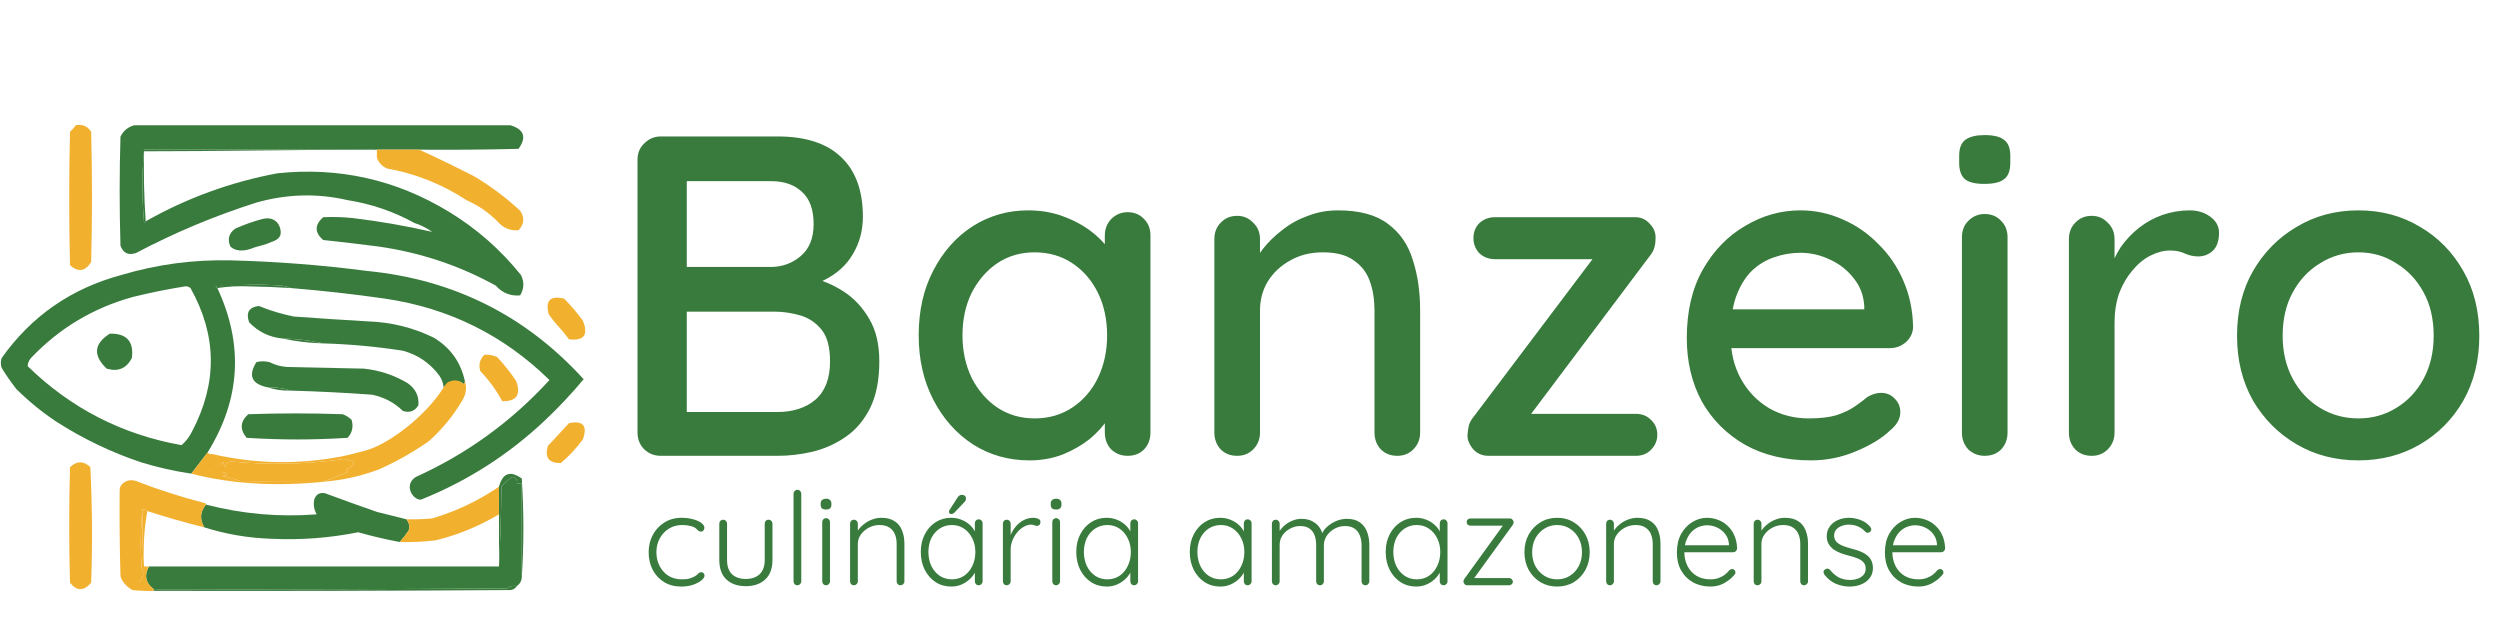 <svg width="1969" height="486" viewBox="0 0 1969 486" fill="none" xmlns="http://www.w3.org/2000/svg">
<path d="M612.42 107.47C634.458 107.47 651.107 112.86 662.366 123.64C673.865 134.419 679.614 150.11 679.614 170.712C679.614 181.492 676.979 191.313 671.709 200.177C666.678 208.801 659.132 215.628 649.071 220.658C639.249 225.689 626.913 228.324 612.06 228.564L612.779 215.268C620.684 215.268 629.188 216.346 638.291 218.502C647.634 220.658 656.377 224.371 664.522 229.642C672.667 234.912 679.375 242.098 684.645 251.201C689.915 260.065 692.55 271.204 692.55 284.619C692.55 299.232 690.154 311.449 685.363 321.27C680.572 330.853 674.224 338.398 666.319 343.908C658.414 349.418 649.67 353.371 640.088 355.766C630.745 357.922 621.523 359 612.42 359H520.431C515.401 359 511.089 357.323 507.496 353.969C503.902 350.376 502.106 345.944 502.106 340.674V125.796C502.106 120.525 503.902 116.214 507.496 112.86C511.089 109.266 515.401 107.47 520.431 107.47H612.42ZM607.389 142.684H536.601L540.913 136.935V214.19L536.961 210.238H608.108C616.732 209.998 624.277 207.124 630.745 201.614C637.453 195.865 640.807 187.48 640.807 176.461C640.807 165.202 637.812 156.818 631.823 151.308C625.835 145.559 617.69 142.684 607.389 142.684ZM609.904 245.452H538.398L540.913 242.937V327.738L538.039 324.504H612.06C624.517 324.504 634.578 321.27 642.244 314.803C649.91 308.095 653.742 298.034 653.742 284.619C653.742 273.36 651.467 264.976 646.915 259.466C642.364 253.956 636.734 250.243 630.027 248.327C623.319 246.41 616.612 245.452 609.904 245.452ZM888.131 167.118C893.402 167.118 897.714 168.915 901.067 172.508C904.421 175.862 906.098 180.174 906.098 185.444V340.674C906.098 345.944 904.421 350.376 901.067 353.969C897.714 357.323 893.402 359 888.131 359C883.101 359 878.789 357.323 875.196 353.969C871.842 350.376 870.165 345.944 870.165 340.674V314.803L877.711 315.881C877.711 320.192 875.914 324.984 872.321 330.254C868.967 335.524 864.296 340.674 858.307 345.705C852.318 350.496 845.252 354.568 837.107 357.922C828.962 361.036 820.218 362.593 810.876 362.593C794.347 362.593 779.494 358.401 766.319 350.017C753.144 341.393 742.723 329.655 735.057 314.803C727.392 299.95 723.559 283.062 723.559 264.137C723.559 244.733 727.392 227.725 735.057 213.113C742.723 198.26 753.024 186.642 765.96 178.258C779.135 169.873 793.748 165.681 809.798 165.681C820.099 165.681 829.561 167.358 838.185 170.712C847.048 174.065 854.714 178.377 861.182 183.648C867.65 188.918 872.561 194.547 875.914 200.536C879.508 206.285 881.304 211.795 881.304 217.065L870.165 218.143V185.444C870.165 180.414 871.842 176.102 875.196 172.508C878.789 168.915 883.101 167.118 888.131 167.118ZM814.828 329.535C826.087 329.535 836.029 326.66 844.653 320.911C853.277 315.162 859.984 307.376 864.775 297.555C869.566 287.494 871.962 276.354 871.962 264.137C871.962 251.68 869.566 240.541 864.775 230.72C859.984 220.898 853.277 213.112 844.653 207.363C836.029 201.614 826.087 198.739 814.828 198.739C803.809 198.739 793.987 201.614 785.363 207.363C776.979 213.112 770.272 220.898 765.241 230.72C760.45 240.541 758.054 251.68 758.054 264.137C758.054 276.354 760.45 287.494 765.241 297.555C770.272 307.376 776.979 315.162 785.363 320.911C793.987 326.66 803.809 329.535 814.828 329.535ZM1053.82 165.681C1070.82 165.681 1084 169.274 1093.34 176.461C1102.68 183.408 1109.15 192.87 1112.75 204.848C1116.58 216.586 1118.49 229.761 1118.49 244.374V340.674C1118.49 345.944 1116.7 350.376 1113.1 353.969C1109.75 357.323 1105.56 359 1100.53 359C1095.26 359 1090.95 357.323 1087.59 353.969C1084.24 350.376 1082.56 345.944 1082.56 340.674V244.733C1082.56 236.11 1081.36 228.444 1078.97 221.736C1076.57 214.789 1072.38 209.28 1066.39 205.207C1060.64 200.895 1052.5 198.739 1041.96 198.739C1032.14 198.739 1023.51 200.895 1016.09 205.207C1008.66 209.28 1002.79 214.789 998.479 221.736C994.407 228.444 992.37 236.11 992.37 244.733V340.674C992.37 345.944 990.574 350.376 986.981 353.969C983.627 357.323 979.435 359 974.404 359C969.134 359 964.822 357.323 961.468 353.969C958.114 350.376 956.438 345.944 956.438 340.674V188.319C956.438 183.049 958.114 178.737 961.468 175.383C964.822 171.79 969.134 169.993 974.404 169.993C979.435 169.993 983.627 171.79 986.981 175.383C990.574 178.737 992.37 183.049 992.37 188.319V208.441L985.903 212.035C987.579 206.764 990.454 201.494 994.526 196.224C998.838 190.714 1003.99 185.684 1009.98 181.132C1015.97 176.341 1022.67 172.628 1030.1 169.993C1037.53 167.118 1045.43 165.681 1053.82 165.681ZM1288.4 325.942C1293.19 325.942 1297.14 327.499 1300.26 330.613C1303.61 333.727 1305.29 337.68 1305.29 342.471C1305.29 347.022 1303.61 350.975 1300.26 354.329C1297.14 357.443 1293.19 359 1288.4 359H1172.34C1167.31 359 1163.24 357.203 1160.12 353.61C1157.01 349.777 1155.57 346.064 1155.81 342.471C1156.05 339.596 1156.41 337.081 1156.89 334.925C1157.61 332.529 1159.16 329.894 1161.56 327.02L1257.5 199.817V204.129H1177.37C1172.58 204.129 1168.51 202.572 1165.15 199.458C1162.04 196.104 1160.48 192.152 1160.48 187.6C1160.48 182.809 1162.04 178.856 1165.15 175.742C1168.51 172.628 1172.58 171.071 1177.37 171.071H1288.04C1292.59 171.071 1296.43 172.868 1299.54 176.461C1302.89 179.815 1304.33 184.007 1303.85 189.037C1303.85 191.193 1303.49 193.349 1302.77 195.505C1302.3 197.422 1300.98 199.698 1298.82 202.333L1204.32 328.098L1202.88 325.942H1288.4ZM1426.26 362.593C1406.38 362.593 1389.13 358.521 1374.52 350.376C1359.9 341.992 1348.53 330.613 1340.38 316.24C1332.48 301.627 1328.52 284.978 1328.52 266.293C1328.52 245.213 1332.71 227.246 1341.1 212.394C1349.72 197.302 1360.86 185.804 1374.52 177.898C1388.17 169.753 1402.66 165.681 1418 165.681C1429.73 165.681 1440.87 168.077 1451.41 172.868C1461.95 177.419 1471.3 183.887 1479.44 192.271C1487.82 200.416 1494.41 210.118 1499.2 221.377C1503.99 232.396 1506.51 244.494 1506.75 257.669C1506.51 262.46 1504.59 266.413 1501 269.527C1497.41 272.641 1493.21 274.198 1488.42 274.198H1348.64L1340.02 243.655H1475.13L1468.3 250.123V241.14C1467.82 232.756 1465.07 225.449 1460.04 219.221C1455.01 212.753 1448.78 207.842 1441.35 204.489C1433.93 200.895 1426.14 199.099 1418 199.099C1410.81 199.099 1403.86 200.296 1397.15 202.692C1390.69 204.848 1384.82 208.441 1379.55 213.472C1374.52 218.502 1370.44 225.21 1367.33 233.594C1364.46 241.739 1363.02 251.92 1363.02 264.137C1363.02 277.313 1365.77 288.811 1371.28 298.633C1376.79 308.454 1384.22 316.12 1393.56 321.63C1402.9 326.9 1413.2 329.535 1424.46 329.535C1433.33 329.535 1440.63 328.697 1446.38 327.02C1452.13 325.103 1456.92 322.828 1460.76 320.192C1464.59 317.557 1467.94 315.042 1470.82 312.647C1474.41 310.491 1478 309.413 1481.6 309.413C1485.91 309.413 1489.5 310.97 1492.38 314.084C1495.25 316.959 1496.69 320.432 1496.69 324.504C1496.69 329.775 1494.05 334.566 1488.78 338.878C1482.32 345.106 1473.33 350.616 1461.83 355.407C1450.57 360.198 1438.72 362.593 1426.26 362.593ZM1581.14 340.674C1581.14 345.944 1579.47 350.376 1576.11 353.969C1572.76 357.323 1568.45 359 1563.18 359C1558.14 359 1553.83 357.323 1550.24 353.969C1546.89 350.376 1545.21 345.944 1545.21 340.674V186.881C1545.21 181.611 1546.89 177.299 1550.24 173.946C1553.83 170.352 1558.14 168.556 1563.18 168.556C1568.45 168.556 1572.76 170.352 1576.11 173.946C1579.47 177.299 1581.14 181.611 1581.14 186.881V340.674ZM1562.82 144.84C1555.87 144.84 1550.84 143.642 1547.72 141.247C1544.61 138.612 1543.05 134.3 1543.05 128.311V122.562C1543.05 116.573 1544.73 112.381 1548.08 109.985C1551.44 107.59 1556.47 106.392 1563.18 106.392C1570.36 106.392 1575.51 107.709 1578.63 110.344C1581.74 112.74 1583.3 116.812 1583.3 122.562V128.311C1583.3 134.539 1581.62 138.851 1578.27 141.247C1575.15 143.642 1570 144.84 1562.82 144.84ZM1647.44 359C1642.17 359 1637.86 357.323 1634.51 353.969C1631.15 350.376 1629.48 345.944 1629.48 340.674V188.319C1629.48 183.049 1631.15 178.737 1634.51 175.383C1637.86 171.79 1642.17 169.993 1647.44 169.993C1652.47 169.993 1656.67 171.79 1660.02 175.383C1663.61 178.737 1665.41 183.049 1665.41 188.319V228.564L1661.82 213.113C1663.73 206.405 1666.61 200.177 1670.44 194.427C1674.51 188.678 1679.3 183.648 1684.81 179.336C1690.32 175.024 1696.43 171.67 1703.14 169.274C1710.09 166.879 1717.27 165.681 1724.7 165.681C1730.93 165.681 1736.32 167.358 1740.87 170.712C1745.42 174.065 1747.7 178.258 1747.7 183.288C1747.7 189.756 1746.02 194.547 1742.67 197.661C1739.31 200.536 1735.6 201.973 1731.53 201.973C1727.93 201.973 1724.46 201.255 1721.11 199.817C1717.75 198.14 1713.8 197.302 1709.25 197.302C1704.22 197.302 1699.07 198.62 1693.8 201.255C1688.53 203.89 1683.74 207.842 1679.42 213.113C1675.11 218.143 1671.64 224.132 1669 231.079C1666.61 238.026 1665.41 245.811 1665.41 254.435V340.674C1665.41 345.944 1663.61 350.376 1660.02 353.969C1656.67 357.323 1652.47 359 1647.44 359ZM1952.7 264.497C1952.7 283.661 1948.5 300.669 1940.12 315.521C1931.74 330.134 1920.36 341.632 1905.98 350.017C1891.61 358.401 1875.44 362.593 1857.47 362.593C1839.51 362.593 1823.34 358.401 1808.96 350.017C1794.59 341.632 1783.09 330.134 1774.47 315.521C1766.08 300.669 1761.89 283.661 1761.89 264.497C1761.89 245.093 1766.08 228.085 1774.47 213.472C1783.09 198.62 1794.59 187.001 1808.96 178.617C1823.34 169.993 1839.51 165.681 1857.47 165.681C1875.44 165.681 1891.61 169.993 1905.98 178.617C1920.36 187.001 1931.74 198.62 1940.12 213.472C1948.5 228.085 1952.7 245.093 1952.7 264.497ZM1916.76 264.497C1916.76 251.321 1914.13 239.942 1908.86 230.36C1903.59 220.539 1896.4 212.873 1887.3 207.363C1878.44 201.614 1868.49 198.739 1857.47 198.739C1846.45 198.739 1836.39 201.614 1827.29 207.363C1818.19 212.873 1811 220.539 1805.73 230.36C1800.46 239.942 1797.83 251.321 1797.83 264.497C1797.83 277.193 1800.46 288.452 1805.73 298.273C1811 308.095 1818.19 315.761 1827.29 321.27C1836.39 326.78 1846.45 329.535 1857.47 329.535C1868.49 329.535 1878.44 326.78 1887.3 321.27C1896.4 315.761 1903.59 308.095 1908.86 298.273C1914.13 288.452 1916.76 277.193 1916.76 264.497Z" fill="#387B3D"/>
<path d="M536.794 407.813C540.046 407.813 543.027 408.186 545.736 408.931C548.446 409.608 550.614 410.557 552.239 411.776C553.933 412.995 554.78 414.316 554.78 415.739C554.78 416.416 554.543 417.094 554.069 417.771C553.594 418.381 552.951 418.686 552.138 418.686C551.325 418.686 550.648 418.482 550.106 418.076C549.631 417.669 549.123 417.195 548.581 416.653C548.107 416.111 547.396 415.603 546.448 415.129C545.567 414.723 544.314 414.35 542.688 414.011C541.062 413.673 539.199 413.503 537.099 413.503C533.306 413.503 529.885 414.452 526.836 416.349C523.788 418.245 521.383 420.819 519.622 424.071C517.861 427.255 516.98 430.845 516.98 434.842C516.98 438.906 517.827 442.564 519.52 445.816C521.214 449.068 523.551 451.642 526.532 453.539C529.512 455.368 533.001 456.282 536.998 456.282C539.707 456.282 541.807 456.045 543.298 455.571C544.788 455.097 546.075 454.555 547.159 453.945C548.446 453.2 549.36 452.489 549.902 451.811C550.512 451.066 551.291 450.693 552.239 450.693C553.12 450.693 553.764 450.964 554.17 451.506C554.644 451.981 554.881 452.624 554.881 453.437C554.881 454.521 554.069 455.74 552.443 457.095C550.885 458.382 548.717 459.534 545.94 460.55C543.162 461.498 539.978 461.972 536.388 461.972C531.307 461.972 526.836 460.787 522.975 458.416C519.182 456.045 516.201 452.827 514.033 448.763C511.933 444.631 510.883 439.99 510.883 434.842C510.883 429.897 511.967 425.392 514.135 421.328C516.303 417.263 519.317 414.011 523.178 411.573C527.107 409.066 531.646 407.813 536.794 407.813ZM605.34 409.337C606.22 409.337 606.932 409.642 607.474 410.252C608.083 410.861 608.388 411.573 608.388 412.386V441.04C608.388 447.747 606.491 452.861 602.698 456.384C598.904 459.906 593.79 461.668 587.354 461.668C580.987 461.668 575.906 459.906 572.113 456.384C568.387 452.861 566.524 447.747 566.524 441.04V412.386C566.524 411.573 566.795 410.861 567.337 410.252C567.947 409.642 568.692 409.337 569.572 409.337C570.453 409.337 571.164 409.642 571.706 410.252C572.316 410.861 572.621 411.573 572.621 412.386V441.04C572.621 445.918 573.908 449.643 576.482 452.218C579.124 454.724 582.748 455.977 587.354 455.977C592.029 455.977 595.687 454.724 598.329 452.218C600.971 449.643 602.291 445.918 602.291 441.04V412.386C602.291 411.573 602.562 410.861 603.104 410.252C603.646 409.642 604.391 409.337 605.34 409.337ZM631.082 457.908C631.082 458.721 630.777 459.432 630.167 460.042C629.558 460.651 628.846 460.956 628.033 460.956C627.153 460.956 626.408 460.651 625.798 460.042C625.256 459.432 624.985 458.721 624.985 457.908V388.812C624.985 387.999 625.29 387.287 625.9 386.678C626.509 386.068 627.221 385.763 628.033 385.763C628.914 385.763 629.625 386.068 630.167 386.678C630.777 387.287 631.082 387.999 631.082 388.812V457.908ZM653.687 457.908C653.687 458.721 653.383 459.432 652.773 460.042C652.163 460.651 651.452 460.956 650.639 460.956C649.758 460.956 649.013 460.651 648.404 460.042C647.862 459.432 647.591 458.721 647.591 457.908V411.166C647.591 410.353 647.862 409.642 648.404 409.032C649.013 408.423 649.758 408.118 650.639 408.118C651.52 408.118 652.231 408.423 652.773 409.032C653.383 409.642 653.687 410.353 653.687 411.166V457.908ZM650.639 401.31C649.216 401.31 648.133 401.005 647.387 400.395C646.71 399.718 646.371 398.77 646.371 397.55V396.534C646.371 395.315 646.744 394.4 647.489 393.791C648.302 393.113 649.386 392.774 650.741 392.774C652.028 392.774 653.01 393.113 653.687 393.791C654.433 394.4 654.805 395.315 654.805 396.534V397.55C654.805 398.77 654.433 399.718 653.687 400.395C653.01 401.005 651.994 401.31 650.639 401.31ZM694.014 407.813C698.485 407.813 702.041 408.728 704.683 410.557C707.393 412.318 709.324 414.757 710.475 417.873C711.695 420.921 712.304 424.308 712.304 428.034V457.908C712.304 458.721 711.999 459.432 711.39 460.042C710.78 460.651 710.069 460.956 709.256 460.956C708.307 460.956 707.562 460.651 707.02 460.042C706.478 459.432 706.207 458.721 706.207 457.908V428.339C706.207 425.629 705.767 423.157 704.886 420.921C704.006 418.686 702.549 416.89 700.517 415.536C698.553 414.181 695.945 413.503 692.693 413.503C689.78 413.503 687.003 414.181 684.361 415.536C681.787 416.89 679.687 418.686 678.061 420.921C676.435 423.157 675.622 425.629 675.622 428.339V457.908C675.622 458.721 675.317 459.432 674.708 460.042C674.098 460.651 673.387 460.956 672.574 460.956C671.625 460.956 670.88 460.651 670.338 460.042C669.796 459.432 669.525 458.721 669.525 457.908V412.386C669.525 411.573 669.796 410.861 670.338 410.252C670.948 409.642 671.693 409.337 672.574 409.337C673.454 409.337 674.166 409.642 674.708 410.252C675.317 410.861 675.622 411.573 675.622 412.386V420.921L673.285 424.579C673.421 422.411 674.098 420.345 675.317 418.381C676.604 416.349 678.23 414.553 680.195 412.995C682.159 411.37 684.327 410.116 686.698 409.236C689.137 408.287 691.575 407.813 694.014 407.813ZM770.846 409.032C771.726 409.032 772.437 409.337 772.979 409.947C773.589 410.557 773.894 411.302 773.894 412.182V457.908C773.894 458.721 773.589 459.432 772.979 460.042C772.37 460.651 771.658 460.956 770.846 460.956C769.965 460.956 769.22 460.651 768.61 460.042C768.068 459.432 767.797 458.721 767.797 457.908V445.816L769.525 445.003C769.525 446.9 768.983 448.831 767.899 450.795C766.883 452.76 765.46 454.589 763.631 456.282C761.802 457.976 759.634 459.364 757.128 460.448C754.689 461.464 752.047 461.972 749.202 461.972C744.596 461.972 740.463 460.787 736.805 458.416C733.215 456.045 730.37 452.793 728.27 448.661C726.238 444.529 725.222 439.889 725.222 434.74C725.222 429.456 726.272 424.816 728.372 420.819C730.472 416.755 733.317 413.571 736.907 411.268C740.497 408.965 744.562 407.813 749.101 407.813C752.013 407.813 754.723 408.321 757.23 409.337C759.804 410.353 762.039 411.742 763.936 413.503C765.833 415.265 767.289 417.297 768.305 419.6C769.389 421.836 769.931 424.173 769.931 426.611L767.797 425.087V412.182C767.797 411.302 768.068 410.557 768.61 409.947C769.22 409.337 769.965 409.032 770.846 409.032ZM749.71 456.282C753.301 456.282 756.484 455.368 759.262 453.539C762.039 451.642 764.207 449.068 765.765 445.816C767.391 442.497 768.204 438.805 768.204 434.74C768.204 430.744 767.391 427.153 765.765 423.969C764.207 420.786 762.039 418.245 759.262 416.349C756.484 414.452 753.301 413.503 749.71 413.503C746.188 413.503 743.004 414.418 740.159 416.247C737.381 418.076 735.18 420.582 733.554 423.766C731.996 426.95 731.217 430.608 731.217 434.74C731.217 438.805 731.996 442.497 733.554 445.816C735.18 449.068 737.381 451.642 740.159 453.539C742.936 455.368 746.12 456.282 749.71 456.282ZM748.999 404.866C748.66 404.866 748.288 404.697 747.881 404.358C747.542 403.952 747.373 403.511 747.373 403.037C747.373 402.631 747.542 402.157 747.881 401.615L754.08 391.962C754.418 391.42 754.859 390.912 755.4 390.437C756.01 389.963 756.721 389.726 757.534 389.726C758.55 389.726 759.363 389.997 759.973 390.539C760.583 391.081 760.854 391.86 760.786 392.876C760.786 393.35 760.684 393.791 760.481 394.197C760.346 394.536 760.109 394.874 759.77 395.213L752.149 403.241C751.742 403.715 751.268 404.121 750.726 404.46C750.184 404.731 749.609 404.866 748.999 404.866ZM792.941 460.956C791.992 460.956 791.247 460.651 790.705 460.042C790.163 459.432 789.892 458.721 789.892 457.908V412.386C789.892 411.573 790.163 410.861 790.705 410.252C791.315 409.642 792.06 409.337 792.941 409.337C793.821 409.337 794.533 409.642 795.075 410.252C795.684 410.861 795.989 411.573 795.989 412.386V427.627L794.465 427.932C794.668 425.561 795.244 423.224 796.192 420.921C797.208 418.55 798.563 416.382 800.257 414.418C801.95 412.453 803.949 410.861 806.252 409.642C808.623 408.423 811.265 407.813 814.178 407.813C815.397 407.813 816.582 408.084 817.734 408.626C818.886 409.1 819.461 409.913 819.461 411.065C819.461 412.081 819.19 412.86 818.649 413.402C818.107 413.944 817.463 414.215 816.718 414.215C816.108 414.215 815.431 414.045 814.686 413.707C814.008 413.368 813.094 413.199 811.942 413.199C810.045 413.199 808.149 413.774 806.252 414.926C804.355 416.01 802.628 417.5 801.07 419.397C799.512 421.294 798.258 423.428 797.31 425.798C796.429 428.102 795.989 430.439 795.989 432.81V457.908C795.989 458.721 795.684 459.432 795.075 460.042C794.465 460.651 793.754 460.956 792.941 460.956ZM834.883 457.908C834.883 458.721 834.578 459.432 833.968 460.042C833.359 460.651 832.647 460.956 831.834 460.956C830.954 460.956 830.209 460.651 829.599 460.042C829.057 459.432 828.786 458.721 828.786 457.908V411.166C828.786 410.353 829.057 409.642 829.599 409.032C830.209 408.423 830.954 408.118 831.834 408.118C832.715 408.118 833.426 408.423 833.968 409.032C834.578 409.642 834.883 410.353 834.883 411.166V457.908ZM831.834 401.31C830.412 401.31 829.328 401.005 828.583 400.395C827.905 399.718 827.567 398.77 827.567 397.55V396.534C827.567 395.315 827.939 394.4 828.684 393.791C829.497 393.113 830.581 392.774 831.936 392.774C833.223 392.774 834.205 393.113 834.883 393.791C835.628 394.4 836 395.315 836 396.534V397.55C836 398.77 835.628 399.718 834.883 400.395C834.205 401.005 833.189 401.31 831.834 401.31ZM893.296 409.032C894.177 409.032 894.888 409.337 895.43 409.947C896.04 410.557 896.345 411.302 896.345 412.182V457.908C896.345 458.721 896.04 459.432 895.43 460.042C894.82 460.651 894.109 460.956 893.296 460.956C892.416 460.956 891.67 460.651 891.061 460.042C890.519 459.432 890.248 458.721 890.248 457.908V445.816L891.975 445.003C891.975 446.9 891.433 448.831 890.35 450.795C889.333 452.76 887.911 454.589 886.082 456.282C884.253 457.976 882.085 459.364 879.579 460.448C877.14 461.464 874.498 461.972 871.653 461.972C867.046 461.972 862.914 460.787 859.256 458.416C855.666 456.045 852.821 452.793 850.721 448.661C848.688 444.529 847.672 439.889 847.672 434.74C847.672 429.456 848.722 424.816 850.822 420.819C852.922 416.755 855.767 413.571 859.358 411.268C862.948 408.965 867.013 407.813 871.551 407.813C874.464 407.813 877.174 408.321 879.68 409.337C882.254 410.353 884.49 411.742 886.387 413.503C888.283 415.265 889.74 417.297 890.756 419.6C891.84 421.836 892.382 424.173 892.382 426.611L890.248 425.087V412.182C890.248 411.302 890.519 410.557 891.061 409.947C891.67 409.337 892.416 409.032 893.296 409.032ZM872.161 456.282C875.751 456.282 878.935 455.368 881.712 453.539C884.49 451.642 886.658 449.068 888.216 445.816C889.841 442.497 890.654 438.805 890.654 434.74C890.654 430.744 889.841 427.153 888.216 423.969C886.658 420.786 884.49 418.245 881.712 416.349C878.935 414.452 875.751 413.503 872.161 413.503C868.638 413.503 865.455 414.418 862.609 416.247C859.832 418.076 857.63 420.582 856.005 423.766C854.447 426.95 853.667 430.608 853.667 434.74C853.667 438.805 854.447 442.497 856.005 445.816C857.63 449.068 859.832 451.642 862.609 453.539C865.387 455.368 868.571 456.282 872.161 456.282ZM982.703 409.032C983.584 409.032 984.295 409.337 984.837 409.947C985.447 410.557 985.752 411.302 985.752 412.182V457.908C985.752 458.721 985.447 459.432 984.837 460.042C984.227 460.651 983.516 460.956 982.703 460.956C981.823 460.956 981.077 460.651 980.468 460.042C979.926 459.432 979.655 458.721 979.655 457.908V445.816L981.382 445.003C981.382 446.9 980.84 448.831 979.756 450.795C978.74 452.76 977.318 454.589 975.489 456.282C973.66 457.976 971.492 459.364 968.986 460.448C966.547 461.464 963.905 461.972 961.06 461.972C956.453 461.972 952.321 460.787 948.663 458.416C945.073 456.045 942.228 452.793 940.128 448.661C938.095 444.529 937.079 439.889 937.079 434.74C937.079 429.456 938.129 424.816 940.229 420.819C942.329 416.755 945.174 413.571 948.765 411.268C952.355 408.965 956.419 407.813 960.958 407.813C963.871 407.813 966.581 408.321 969.087 409.337C971.661 410.353 973.897 411.742 975.794 413.503C977.69 415.265 979.147 417.297 980.163 419.6C981.247 421.836 981.789 424.173 981.789 426.611L979.655 425.087V412.182C979.655 411.302 979.926 410.557 980.468 409.947C981.077 409.337 981.823 409.032 982.703 409.032ZM961.568 456.282C965.158 456.282 968.342 455.368 971.119 453.539C973.897 451.642 976.064 449.068 977.623 445.816C979.248 442.497 980.061 438.805 980.061 434.74C980.061 430.744 979.248 427.153 977.623 423.969C976.064 420.786 973.897 418.245 971.119 416.349C968.342 414.452 965.158 413.503 961.568 413.503C958.045 413.503 954.861 414.418 952.016 416.247C949.239 418.076 947.037 420.582 945.411 423.766C943.853 426.95 943.074 430.608 943.074 434.74C943.074 438.805 943.853 442.497 945.411 445.816C947.037 449.068 949.239 451.642 952.016 453.539C954.794 455.368 957.978 456.282 961.568 456.282ZM1025.12 408.626C1029.32 408.626 1032.91 409.744 1035.89 411.979C1038.87 414.147 1040.9 417.399 1041.99 421.734L1040.57 422.14L1041.18 420.311C1042.06 418.279 1043.51 416.382 1045.54 414.621C1047.64 412.792 1050.02 411.336 1052.66 410.252C1055.3 409.168 1057.98 408.626 1060.68 408.626C1064.95 408.626 1068.37 409.54 1070.95 411.37C1073.59 413.199 1075.49 415.671 1076.64 418.787C1077.86 421.836 1078.47 425.29 1078.47 429.152V457.908C1078.47 458.721 1078.16 459.432 1077.55 460.042C1077.01 460.651 1076.3 460.956 1075.42 460.956C1074.54 460.956 1073.79 460.651 1073.18 460.042C1072.64 459.432 1072.37 458.721 1072.37 457.908V429.456C1072.37 426.679 1071.93 424.139 1071.05 421.836C1070.17 419.532 1068.78 417.703 1066.88 416.349C1064.99 414.994 1062.45 414.316 1059.26 414.316C1056.49 414.316 1053.81 414.994 1051.24 416.349C1048.73 417.703 1046.66 419.532 1045.04 421.836C1043.48 424.139 1042.7 426.679 1042.7 429.456V457.908C1042.7 458.721 1042.39 459.432 1041.79 460.042C1041.24 460.651 1040.53 460.956 1039.65 460.956C1038.77 460.956 1038.03 460.651 1037.42 460.042C1036.87 459.432 1036.6 458.721 1036.6 457.908V429.152C1036.6 426.374 1036.2 423.868 1035.38 421.632C1034.57 419.397 1033.25 417.636 1031.42 416.349C1029.59 414.994 1027.12 414.316 1024 414.316C1021.23 414.316 1018.58 414.994 1016.08 416.349C1013.64 417.636 1011.64 419.397 1010.08 421.632C1008.59 423.868 1007.85 426.374 1007.85 429.152V457.908C1007.85 458.721 1007.54 459.432 1006.93 460.042C1006.32 460.651 1005.61 460.956 1004.8 460.956C1003.85 460.956 1003.1 460.651 1002.56 460.042C1002.02 459.432 1001.75 458.721 1001.75 457.908V412.386C1001.75 411.573 1002.02 410.861 1002.56 410.252C1003.17 409.642 1003.92 409.337 1004.8 409.337C1005.68 409.337 1006.39 409.642 1006.93 410.252C1007.54 410.861 1007.85 411.573 1007.85 412.386V421.836L1005.1 425.595C1005.31 423.563 1005.95 421.531 1007.03 419.498C1008.19 417.466 1009.68 415.637 1011.5 414.011C1013.33 412.386 1015.4 411.099 1017.7 410.15C1020.07 409.134 1022.55 408.626 1025.12 408.626ZM1137.01 409.032C1137.89 409.032 1138.6 409.337 1139.14 409.947C1139.75 410.557 1140.06 411.302 1140.06 412.182V457.908C1140.06 458.721 1139.75 459.432 1139.14 460.042C1138.53 460.651 1137.82 460.956 1137.01 460.956C1136.13 460.956 1135.38 460.651 1134.77 460.042C1134.23 459.432 1133.96 458.721 1133.96 457.908V445.816L1135.69 445.003C1135.69 446.9 1135.14 448.831 1134.06 450.795C1133.04 452.76 1131.62 454.589 1129.79 456.282C1127.96 457.976 1125.8 459.364 1123.29 460.448C1120.85 461.464 1118.21 461.972 1115.36 461.972C1110.76 461.972 1106.62 460.787 1102.97 458.416C1099.38 456.045 1096.53 452.793 1094.43 448.661C1092.4 444.529 1091.38 439.889 1091.38 434.74C1091.38 429.456 1092.43 424.816 1094.53 420.819C1096.63 416.755 1099.48 413.571 1103.07 411.268C1106.66 408.965 1110.72 407.813 1115.26 407.813C1118.17 407.813 1120.88 408.321 1123.39 409.337C1125.97 410.353 1128.2 411.742 1130.1 413.503C1131.99 415.265 1133.45 417.297 1134.47 419.6C1135.55 421.836 1136.09 424.173 1136.09 426.611L1133.96 425.087V412.182C1133.96 411.302 1134.23 410.557 1134.77 409.947C1135.38 409.337 1136.13 409.032 1137.01 409.032ZM1115.87 456.282C1119.46 456.282 1122.65 455.368 1125.42 453.539C1128.2 451.642 1130.37 449.068 1131.93 445.816C1133.55 442.497 1134.36 438.805 1134.36 434.74C1134.36 430.744 1133.55 427.153 1131.93 423.969C1130.37 420.786 1128.2 418.245 1125.42 416.349C1122.65 414.452 1119.46 413.503 1115.87 413.503C1112.35 413.503 1109.17 414.418 1106.32 416.247C1103.54 418.076 1101.34 420.582 1099.72 423.766C1098.16 426.95 1097.38 430.608 1097.38 434.74C1097.38 438.805 1098.16 442.497 1099.72 445.816C1101.34 449.068 1103.54 451.642 1106.32 453.539C1109.1 455.368 1112.28 456.282 1115.87 456.282ZM1188.57 455.266C1189.38 455.266 1190.06 455.571 1190.6 456.181C1191.21 456.722 1191.52 457.366 1191.52 458.111C1191.52 458.924 1191.21 459.601 1190.6 460.143C1190.06 460.685 1189.38 460.956 1188.57 460.956H1155.55C1154.66 460.956 1153.95 460.618 1153.41 459.94C1152.87 459.263 1152.6 458.619 1152.6 458.01C1152.6 457.603 1152.67 457.231 1152.8 456.892C1152.94 456.485 1153.17 456.079 1153.51 455.672L1184.3 413.097L1184.71 414.011H1158.09C1157.27 414.011 1156.56 413.74 1155.95 413.199C1155.41 412.589 1155.14 411.911 1155.14 411.166C1155.14 410.353 1155.41 409.676 1155.95 409.134C1156.56 408.592 1157.27 408.321 1158.09 408.321H1189.28C1190.03 408.321 1190.67 408.626 1191.21 409.236C1191.82 409.845 1192.13 410.557 1192.13 411.37C1192.13 411.776 1192.06 412.149 1191.92 412.487C1191.79 412.826 1191.58 413.199 1191.31 413.605L1160.73 455.774L1159.51 455.266H1188.57ZM1252.05 434.944C1252.05 440.092 1250.93 444.732 1248.7 448.864C1246.46 452.929 1243.41 456.147 1239.55 458.518C1235.69 460.821 1231.29 461.972 1226.34 461.972C1221.53 461.972 1217.16 460.821 1213.24 458.518C1209.37 456.147 1206.29 452.929 1203.99 448.864C1201.75 444.732 1200.64 440.092 1200.64 434.944C1200.64 429.727 1201.75 425.087 1203.99 421.023C1206.29 416.958 1209.37 413.74 1213.24 411.37C1217.16 408.999 1221.53 407.813 1226.34 407.813C1231.29 407.813 1235.69 408.999 1239.55 411.37C1243.41 413.74 1246.46 416.958 1248.7 421.023C1250.93 425.087 1252.05 429.727 1252.05 434.944ZM1245.96 434.944C1245.96 430.811 1245.11 427.153 1243.41 423.969C1241.72 420.718 1239.38 418.178 1236.4 416.349C1233.49 414.452 1230.14 413.503 1226.34 413.503C1222.69 413.503 1219.37 414.452 1216.39 416.349C1213.41 418.178 1211.03 420.718 1209.27 423.969C1207.58 427.153 1206.73 430.811 1206.73 434.944C1206.73 439.076 1207.58 442.734 1209.27 445.918C1211.03 449.102 1213.41 451.642 1216.39 453.539C1219.37 455.368 1222.69 456.282 1226.34 456.282C1230.14 456.282 1233.49 455.368 1236.4 453.539C1239.38 451.642 1241.72 449.102 1243.41 445.918C1245.11 442.734 1245.96 439.076 1245.96 434.944ZM1289.5 407.813C1293.97 407.813 1297.52 408.728 1300.17 410.557C1302.88 412.318 1304.81 414.757 1305.96 417.873C1307.18 420.921 1307.79 424.308 1307.79 428.034V457.908C1307.79 458.721 1307.48 459.432 1306.87 460.042C1306.26 460.651 1305.55 460.956 1304.74 460.956C1303.79 460.956 1303.05 460.651 1302.5 460.042C1301.96 459.432 1301.69 458.721 1301.69 457.908V428.339C1301.69 425.629 1301.25 423.157 1300.37 420.921C1299.49 418.686 1298.03 416.89 1296 415.536C1294.04 414.181 1291.43 413.503 1288.18 413.503C1285.26 413.503 1282.49 414.181 1279.84 415.536C1277.27 416.89 1275.17 418.686 1273.54 420.921C1271.92 423.157 1271.11 425.629 1271.11 428.339V457.908C1271.11 458.721 1270.8 459.432 1270.19 460.042C1269.58 460.651 1268.87 460.956 1268.06 460.956C1267.11 460.956 1266.36 460.651 1265.82 460.042C1265.28 459.432 1265.01 458.721 1265.01 457.908V412.386C1265.01 411.573 1265.28 410.861 1265.82 410.252C1266.43 409.642 1267.18 409.337 1268.06 409.337C1268.94 409.337 1269.65 409.642 1270.19 410.252C1270.8 410.861 1271.11 411.573 1271.11 412.386V420.921L1268.77 424.579C1268.9 422.411 1269.58 420.345 1270.8 418.381C1272.09 416.349 1273.71 414.553 1275.68 412.995C1277.64 411.37 1279.81 410.116 1282.18 409.236C1284.62 408.287 1287.06 407.813 1289.5 407.813ZM1347.23 461.972C1342.01 461.972 1337.4 460.855 1333.41 458.619C1329.41 456.384 1326.29 453.268 1324.06 449.271C1321.82 445.274 1320.71 440.6 1320.71 435.248C1320.71 429.49 1321.82 424.579 1324.06 420.515C1326.36 416.45 1329.31 413.334 1332.9 411.166C1336.56 408.931 1340.42 407.813 1344.48 407.813C1347.46 407.813 1350.34 408.355 1353.12 409.439C1355.96 410.455 1358.47 412.013 1360.64 414.113C1362.87 416.145 1364.64 418.652 1365.92 421.632C1367.28 424.613 1368.02 428.068 1368.16 431.997C1368.09 432.81 1367.75 433.521 1367.14 434.131C1366.53 434.673 1365.82 434.944 1365.01 434.944H1324.26L1323.04 429.456H1363.08L1361.76 430.676V428.644C1361.49 425.46 1360.47 422.75 1358.71 420.515C1356.95 418.279 1354.81 416.586 1352.31 415.434C1349.8 414.282 1347.19 413.707 1344.48 413.707C1342.45 413.707 1340.35 414.113 1338.18 414.926C1336.08 415.739 1334.15 417.026 1332.39 418.787C1330.7 420.481 1329.31 422.682 1328.22 425.392C1327.14 428.034 1326.6 431.184 1326.6 434.842C1326.6 438.839 1327.41 442.463 1329.04 445.714C1330.66 448.966 1333 451.54 1336.05 453.437C1339.16 455.334 1342.86 456.282 1347.12 456.282C1349.5 456.282 1351.63 455.943 1353.53 455.266C1355.42 454.589 1357.08 453.708 1358.5 452.624C1359.93 451.472 1361.11 450.287 1362.06 449.068C1362.81 448.458 1363.55 448.153 1364.3 448.153C1364.97 448.153 1365.55 448.424 1366.02 448.966C1366.57 449.508 1366.84 450.118 1366.84 450.795C1366.84 451.608 1366.5 452.319 1365.82 452.929C1363.79 455.368 1361.15 457.501 1357.9 459.331C1354.64 461.092 1351.09 461.972 1347.23 461.972ZM1405.7 407.813C1410.17 407.813 1413.72 408.728 1416.37 410.557C1419.08 412.318 1421.01 414.757 1422.16 417.873C1423.38 420.921 1423.99 424.308 1423.99 428.034V457.908C1423.99 458.721 1423.68 459.432 1423.07 460.042C1422.46 460.651 1421.75 460.956 1420.94 460.956C1419.99 460.956 1419.25 460.651 1418.7 460.042C1418.16 459.432 1417.89 458.721 1417.89 457.908V428.339C1417.89 425.629 1417.45 423.157 1416.57 420.921C1415.69 418.686 1414.23 416.89 1412.2 415.536C1410.24 414.181 1407.63 413.503 1404.38 413.503C1401.46 413.503 1398.69 414.181 1396.04 415.536C1393.47 416.89 1391.37 418.686 1389.74 420.921C1388.12 423.157 1387.3 425.629 1387.3 428.339V457.908C1387.3 458.721 1387 459.432 1386.39 460.042C1385.78 460.651 1385.07 460.956 1384.26 460.956C1383.31 460.956 1382.56 460.651 1382.02 460.042C1381.48 459.432 1381.21 458.721 1381.21 457.908V412.386C1381.21 411.573 1381.48 410.861 1382.02 410.252C1382.63 409.642 1383.38 409.337 1384.26 409.337C1385.14 409.337 1385.85 409.642 1386.39 410.252C1387 410.861 1387.3 411.573 1387.3 412.386V420.921L1384.97 424.579C1385.1 422.411 1385.78 420.345 1387 418.381C1388.29 416.349 1389.91 414.553 1391.88 412.995C1393.84 411.37 1396.01 410.116 1398.38 409.236C1400.82 408.287 1403.26 407.813 1405.7 407.813ZM1437.01 452.726C1436.46 451.913 1436.19 451.134 1436.19 450.389C1436.26 449.576 1436.7 448.932 1437.51 448.458C1438.06 447.984 1438.67 447.781 1439.34 447.848C1440.09 447.916 1440.77 448.255 1441.38 448.864C1443.2 451.235 1445.41 453.166 1447.98 454.656C1450.62 456.079 1453.74 456.79 1457.33 456.79C1459.23 456.79 1461.09 456.485 1462.92 455.876C1464.81 455.198 1466.37 454.216 1467.59 452.929C1468.81 451.574 1469.42 449.881 1469.42 447.848C1469.42 445.748 1468.81 444.055 1467.59 442.768C1466.37 441.481 1464.78 440.464 1462.82 439.719C1460.92 438.974 1458.89 438.331 1456.72 437.789C1454.42 437.179 1452.18 436.502 1450.01 435.756C1447.84 434.944 1445.91 433.961 1444.22 432.81C1442.59 431.59 1441.27 430.134 1440.26 428.44C1439.24 426.747 1438.73 424.681 1438.73 422.242C1438.73 419.397 1439.51 416.89 1441.07 414.723C1442.63 412.555 1444.73 410.861 1447.37 409.642C1450.08 408.423 1453.13 407.813 1456.52 407.813C1458.21 407.813 1460.04 408.05 1462 408.524C1463.97 408.931 1465.9 409.642 1467.79 410.658C1469.69 411.674 1471.38 413.063 1472.88 414.824C1473.48 415.434 1473.79 416.145 1473.79 416.958C1473.79 417.703 1473.45 418.381 1472.77 418.99C1472.23 419.397 1471.59 419.6 1470.84 419.6C1470.17 419.6 1469.59 419.329 1469.12 418.787C1467.49 416.958 1465.56 415.569 1463.32 414.621C1461.09 413.673 1458.68 413.199 1456.11 413.199C1454.14 413.199 1452.28 413.537 1450.52 414.215C1448.83 414.824 1447.4 415.773 1446.25 417.06C1445.1 418.347 1444.53 420.04 1444.53 422.14C1444.66 424.105 1445.34 425.697 1446.56 426.916C1447.84 428.136 1449.5 429.152 1451.54 429.965C1453.64 430.777 1455.97 431.523 1458.55 432.2C1460.72 432.742 1462.78 433.386 1464.75 434.131C1466.78 434.876 1468.54 435.824 1470.03 436.976C1471.59 438.06 1472.81 439.448 1473.69 441.142C1474.64 442.835 1475.11 444.969 1475.11 447.543C1475.11 450.524 1474.26 453.098 1472.57 455.266C1470.94 457.434 1468.74 459.093 1465.97 460.245C1463.19 461.397 1460.11 461.972 1456.72 461.972C1453.06 461.972 1449.5 461.261 1446.05 459.839C1442.66 458.416 1439.65 456.045 1437.01 452.726ZM1511.06 461.972C1505.84 461.972 1501.23 460.855 1497.24 458.619C1493.24 456.384 1490.12 453.268 1487.89 449.271C1485.65 445.274 1484.54 440.6 1484.54 435.248C1484.54 429.49 1485.65 424.579 1487.89 420.515C1490.19 416.45 1493.14 413.334 1496.73 411.166C1500.39 408.931 1504.25 407.813 1508.31 407.813C1511.29 407.813 1514.17 408.355 1516.95 409.439C1519.79 410.455 1522.3 412.013 1524.47 414.113C1526.7 416.145 1528.47 418.652 1529.75 421.632C1531.11 424.613 1531.85 428.068 1531.99 431.997C1531.92 432.81 1531.58 433.521 1530.97 434.131C1530.36 434.673 1529.65 434.944 1528.84 434.944H1488.09L1486.87 429.456H1526.91L1525.59 430.676V428.644C1525.32 425.46 1524.3 422.75 1522.54 420.515C1520.78 418.279 1518.64 416.586 1516.14 415.434C1513.63 414.282 1511.02 413.707 1508.31 413.707C1506.28 413.707 1504.18 414.113 1502.01 414.926C1499.91 415.739 1497.98 417.026 1496.22 418.787C1494.53 420.481 1493.14 422.682 1492.05 425.392C1490.97 428.034 1490.43 431.184 1490.43 434.842C1490.43 438.839 1491.24 442.463 1492.87 445.714C1494.49 448.966 1496.83 451.54 1499.88 453.437C1502.99 455.334 1506.69 456.282 1510.95 456.282C1513.33 456.282 1515.46 455.943 1517.36 455.266C1519.25 454.589 1520.91 453.708 1522.33 452.624C1523.76 451.472 1524.94 450.287 1525.89 449.068C1526.64 448.458 1527.38 448.153 1528.13 448.153C1528.8 448.153 1529.38 448.424 1529.85 448.966C1530.4 449.508 1530.67 450.118 1530.67 450.795C1530.67 451.608 1530.33 452.319 1529.65 452.929C1527.62 455.368 1524.98 457.501 1521.73 459.331C1518.47 461.092 1514.92 461.972 1511.06 461.972Z" fill="#387B3D"/>
<g clip-path="url(#clip0_132_407)">
<mask id="mask0_132_407" style="mask-type:luminance" maskUnits="userSpaceOnUse" x="0" y="98" width="462" height="368">
<path d="M461.603 98H0V466H461.603V98Z" fill="white"/>
</mask>
<g mask="url(#mask0_132_407)">
<path fill-rule="evenodd" clip-rule="evenodd" d="M105.784 98.641C204.516 98.641 303.247 98.641 401.979 98.641C412.813 101.916 414.949 108.113 408.39 117.234C382.321 117.875 356.25 118.089 330.174 117.875C319.061 117.875 307.949 117.875 296.836 117.875C235.716 117.875 174.597 117.875 113.477 117.875C111.777 136.902 111.777 156.135 113.477 175.575C114.256 175.416 114.683 174.989 114.76 174.293C147.244 155.918 181.864 143.31 218.62 136.467C266.932 131.428 311.81 141.472 353.254 166.599C375.1 179.809 394.12 196.478 410.314 216.606C413.018 222.096 412.804 227.439 409.672 232.634C402.109 233.352 395.697 230.788 390.439 224.941C361.616 209.064 330.842 198.806 298.118 194.167C283.606 192.289 269.075 190.58 254.523 189.038C247.697 183.115 247.697 177.132 254.523 171.087C262.221 170.703 269.914 170.915 277.603 171.728C298.662 174.242 319.605 177.874 340.432 182.627C336.06 179.586 331.358 177.236 326.327 175.575C309.938 166.549 292.414 160.565 273.756 157.624C249.857 152.104 225.921 152.745 201.951 159.547C169.175 169.949 137.547 183.198 107.066 199.296C101.079 201.268 97.019 199.345 94.885 193.526C94.03 164.89 94.03 136.253 94.885 107.617C97.199 102.946 100.832 99.954 105.784 98.641Z" fill="#387B3D"/>
<path fill-rule="evenodd" clip-rule="evenodd" d="M113.477 119.157C113.477 118.73 113.477 118.302 113.477 117.875C174.597 117.875 235.716 117.875 296.836 117.875C296.836 120.012 296.836 115.737 296.836 117.875C295.554 117.875 295.554 116.592 295.554 117.875C234.862 117.875 174.169 119.157 113.477 119.157Z" fill="#387B3D"/>
<path fill-rule="evenodd" clip-rule="evenodd" d="M113.477 117.875C113.477 118.302 113.477 118.73 113.477 119.157C113.055 137.762 113.482 156.14 114.759 174.293C114.683 174.989 114.256 175.416 113.477 175.575C111.777 156.135 111.777 136.902 113.477 117.875Z" fill="#387B3D"/>
<path fill-rule="evenodd" clip-rule="evenodd" d="M59.624 98.641C64.873 97.622 68.934 99.331 71.805 103.77C72.66 137.963 72.66 172.155 71.805 206.349C67.276 213.773 61.72 214.628 55.136 208.913C54.281 173.866 54.281 138.817 55.136 103.77C56.9 102.225 58.395 100.516 59.624 98.641Z" fill="#F2B02F"/>
<path fill-rule="evenodd" clip-rule="evenodd" d="M296.836 117.875C307.949 117.875 319.061 117.875 330.174 117.875C344.68 124.483 359.212 131.536 373.77 139.031C386.655 146.759 398.622 155.735 409.672 165.958C413.32 171.426 412.893 176.555 408.39 181.345C401.741 181.875 396.185 179.524 391.721 174.293C384.663 167.243 376.542 161.687 367.359 157.624C348.234 145.082 327.292 136.748 304.53 132.62C300.829 130.844 298.265 128.067 296.836 124.286C296.836 122.148 296.836 120.012 296.836 117.875Z" fill="#F2B02F"/>
<path fill-rule="evenodd" clip-rule="evenodd" d="M209.645 192.244C206.618 193.14 203.639 194.029 200.669 194.808C193.726 197.612 186.721 198.885 181.435 194.167C178.959 188.383 180.242 183.681 185.282 180.063C192.07 177.032 199.299 174.416 207.08 172.369C219.629 169.527 222.467 181.986 220.543 185.833C218.62 189.68 213.389 190.477 209.645 192.244Z" fill="#387B3D"/>
<path fill-rule="evenodd" clip-rule="evenodd" d="M196.822 224.3C196.822 224.727 196.822 225.155 196.822 225.582C188.034 225.167 179.485 225.594 171.178 226.864C170.481 226.787 170.054 226.36 169.895 225.582C178.871 223.659 187.847 223.018 196.822 224.3Z" fill="#387B3D"/>
<path fill-rule="evenodd" clip-rule="evenodd" d="M196.822 225.582C196.822 225.155 196.822 224.727 196.822 224.3C204.954 224.087 213.075 224.3 221.185 224.941C224.016 225.186 226.58 225.827 228.878 226.864C218.207 226.153 207.521 225.726 196.822 225.582Z" fill="#387B3D"/>
<path fill-rule="evenodd" clip-rule="evenodd" d="M327.61 375.603C317.993 381.373 324.404 393.554 331.456 393.554C367.895 378.971 400.378 358.241 428.906 331.366C439.868 321.048 450.125 310.149 459.679 298.669C414.031 248.49 357.186 220.068 289.143 213.401C253.596 208.771 217.906 205.992 182.077 205.066C152.556 204.348 123.706 208.195 95.526 216.606C56.157 227.154 24.742 248.952 1.282 282C0.427 284.565 0.427 287.129 1.282 289.693C4.812 295.474 8.659 301.03 12.822 306.362C22.559 316.009 33.032 324.557 44.237 332.007C65.177 345.469 87.402 356.155 110.913 364.063C123.915 368.061 137.165 371.052 150.662 373.038C154.975 367.452 159.25 361.895 163.484 356.369C189.431 314.542 191.996 271.374 171.178 226.864C170.481 226.787 170.054 226.36 169.895 225.582C178.83 224.304 187.806 223.877 196.822 224.3C204.954 224.087 213.074 224.3 221.185 224.941C224.016 225.186 226.58 225.827 228.878 226.864C253.751 228.881 278.54 231.66 303.247 235.199C353.575 242.625 396.744 263.996 432.753 299.31C402.884 331.969 367.837 357.399 327.61 375.603ZM150.021 226.864C148.725 225.791 147.228 225.364 145.533 225.582C131.905 227.753 118.228 230.53 104.502 233.916C73.269 242.58 46.556 258.608 24.362 282C22.709 283.994 21.854 286.13 21.798 288.411C55.77 321.533 96.161 342.262 142.969 350.599C146.524 347.544 149.302 343.91 151.303 339.7C171.366 301.721 170.938 264.109 150.021 226.864Z" fill="#387B3D"/>
<path fill-rule="evenodd" clip-rule="evenodd" d="M439.164 256.356C436.599 253.572 434.248 250.58 432.111 247.38C429.352 236.667 433.413 232.607 444.293 235.199C449.664 240.611 454.579 246.381 459.038 252.509C463.636 263.712 460.003 268.627 448.139 267.255C445.321 263.378 442.33 259.746 439.164 256.356Z" fill="#F2B02F"/>
<path fill-rule="evenodd" clip-rule="evenodd" d="M366.077 299.951C366.245 300.899 366.03 301.754 365.436 302.516C362.559 300.231 359.354 299.59 355.819 300.592C354.166 302.903 352.029 304.399 349.408 305.08C349.081 301.854 348.011 298.861 346.202 296.105C338.937 286.16 329.32 279.536 317.352 276.23C296.526 272.987 275.583 271.064 254.523 270.46C244.147 268.094 233.461 266.812 222.467 266.613C212.062 265.577 203.3 261.304 196.181 253.791C193.562 246.189 196.126 241.914 203.875 240.969C212.771 244.637 221.96 247.415 231.442 249.303C251.09 250.728 270.751 252.01 290.425 253.15C308.466 253.813 325.562 258.088 341.714 265.972C354.728 273.848 362.848 285.175 366.077 299.951Z" fill="#387B3D"/>
<path fill-rule="evenodd" clip-rule="evenodd" d="M86.55 262.767C99.793 262.544 105.563 268.955 103.86 282C99.6 290.217 92.976 292.995 83.986 290.335C73.091 279.859 73.945 270.67 86.55 262.767Z" fill="#387B3D"/>
<path fill-rule="evenodd" clip-rule="evenodd" d="M222.467 266.613C233.461 266.812 244.147 268.094 254.523 270.46C243.538 270.166 232.853 268.884 222.467 266.613Z" fill="#387B3D"/>
<path fill-rule="evenodd" clip-rule="evenodd" d="M228.878 307.645C223.212 305.757 217.228 304.903 210.927 305.08C198.226 302.558 195.235 295.934 201.951 285.206C205.371 284.35 208.789 284.35 212.209 285.206C216.642 287.441 221.342 288.723 226.314 289.052C246.402 289.479 266.49 289.908 286.578 290.335C299.016 291.631 310.556 295.478 321.199 301.875C327.334 306.232 330.113 312.002 329.533 319.185C326.704 323.833 322.644 325.329 317.352 323.673C310.529 317.054 302.407 312.78 292.989 310.85C271.653 309.308 250.282 308.24 228.878 307.645Z" fill="#387B3D"/>
<path fill-rule="evenodd" clip-rule="evenodd" d="M381.463 279.436C385.079 279.113 388.498 279.754 391.721 281.359C397.124 287.188 402.039 293.385 406.467 299.951C410.535 310.876 406.903 316.219 395.568 315.979C390.91 307.32 385.139 299.414 378.258 292.258C376.797 287.23 377.867 282.957 381.463 279.436Z" fill="#F2B02F"/>
<path fill-rule="evenodd" clip-rule="evenodd" d="M210.927 305.08C217.228 304.903 223.212 305.757 228.878 307.645C222.577 307.822 216.593 306.968 210.927 305.08Z" fill="#387B3D"/>
<path fill-rule="evenodd" clip-rule="evenodd" d="M366.077 299.951C367.811 305.152 367.17 310.281 364.153 315.338C357.057 327.353 348.296 338.037 337.868 347.394C325.458 356.127 312.208 363.606 298.118 369.833C284.022 375.067 269.489 378.272 254.523 379.45C260.786 377.106 267.197 374.541 273.756 371.756C273.488 371.005 273.06 370.364 272.474 369.833C281.049 365.812 280.622 363.033 271.192 361.498C241.171 365.705 211.252 366.346 181.436 363.422C179.085 364.063 177.589 365.559 176.948 367.91C176.521 366.627 176.092 365.345 175.665 364.063C173.315 365.559 171.392 367.483 169.895 369.833C167.85 369.042 166.141 369.469 164.767 371.115C168.409 374.604 172.042 374.817 175.665 371.756C180.012 373.336 179.798 374.405 175.024 374.962C179.799 375.984 184.5 377.266 189.129 378.808C210.068 379.45 231.01 379.023 251.958 378.808C251.958 379.235 254.793 379.001 254.793 379.428C220.47 383.01 183.87 381.75 150.662 373.038C154.975 367.452 159.25 361.895 163.484 356.369C164.393 357.529 165.676 357.956 167.331 357.652C200.789 365.368 234.554 366.009 268.627 359.575C275.547 358.181 281.449 356.6 289.143 354.446C305.171 349.958 334.872 328.584 349.408 305.08C351.39 301.875 352.613 300.592 355.819 299.951C359.354 298.949 362.559 300.231 365.436 302.516C366.03 301.754 366.245 300.899 366.077 299.951Z" fill="#F2B02F"/>
<path fill-rule="evenodd" clip-rule="evenodd" d="M273.756 344.829C247.256 346.539 220.758 346.539 194.258 344.829C188.71 338.164 189.138 331.967 195.54 326.237C220.329 325.382 245.12 325.382 269.909 326.237C272.585 327.253 274.937 328.749 276.962 330.725C278.485 336.163 277.417 340.865 273.756 344.829Z" fill="#387B3D"/>
<path fill-rule="evenodd" clip-rule="evenodd" d="M431.47 351.241C437.026 345.256 442.583 339.274 448.139 333.289C459.274 330.969 462.908 335.242 459.038 346.112C453.989 353.027 448.219 359.224 441.728 364.704C432.315 364.899 428.896 360.411 431.47 351.241Z" fill="#F2B02F"/>
<path fill-rule="evenodd" clip-rule="evenodd" d="M254.523 379.45C253.667 379.45 252.813 379.45 251.958 379.45C231.01 379.664 210.068 379.45 189.129 378.808C184.5 377.266 179.799 375.984 175.024 374.962C179.798 374.405 180.012 373.336 175.665 371.756C173.101 375.603 164.766 374.962 164.766 370.474C166.141 368.828 167.85 368.401 169.895 369.192C171.392 366.841 173.315 365.559 175.665 364.063C176.092 365.345 176.521 366.627 176.948 367.909C177.589 365.559 179.085 364.063 181.435 363.422C211.252 366.346 241.171 365.705 271.192 361.498C280.622 363.033 281.049 365.812 272.474 369.833C273.06 370.364 273.488 371.005 273.756 371.756C267.197 374.541 260.786 377.106 254.523 379.45Z" fill="#F2B02F"/>
<path fill-rule="evenodd" clip-rule="evenodd" d="M410.955 455.101C410.634 457.889 409.352 460.026 407.108 461.512C404.223 461.103 401.658 461.744 399.415 463.436C306.667 464.077 213.919 464.291 121.171 464.077C114.639 459.197 113.357 453.212 117.324 446.126C209.218 446.126 301.11 446.126 393.003 446.126C394.069 425.402 394.71 404.459 394.927 383.296C397.384 380.077 400.375 377.512 403.902 375.603C406.492 376.285 407.561 377.994 407.108 380.732C408.39 380.732 409.672 380.732 410.955 380.732C410.955 405.521 410.955 430.312 410.955 455.101Z" fill="#387B3D"/>
<path fill-rule="evenodd" clip-rule="evenodd" d="M319.916 408.941C322.267 411.5 322.908 414.492 321.84 417.917C319.703 421.117 317.352 424.108 314.787 426.892C303.824 424.847 292.925 422.283 282.091 419.199C259.467 423.747 236.6 425.457 213.491 424.328C195.519 423.739 177.997 420.748 160.92 415.352C157.122 408.997 157.55 403.013 162.202 397.401C190.832 404.821 219.895 407.386 249.394 405.094C247.338 401.448 246.697 397.601 247.47 393.554C248.776 389.473 251.554 387.764 255.805 388.425C269.378 393.45 283.055 398.365 296.836 403.171C304.58 405.107 312.273 407.03 319.916 408.941Z" fill="#387B3D"/>
<path fill-rule="evenodd" clip-rule="evenodd" d="M71.164 367.91C72.646 398.162 72.859 428.509 71.805 458.948C66.023 465.715 60.467 465.715 55.136 458.948C54.281 428.601 54.281 398.256 55.136 367.91C60.476 362.841 65.818 362.841 71.164 367.91Z" fill="#F2B02F"/>
<path fill-rule="evenodd" clip-rule="evenodd" d="M160.92 396.119C161.775 396.119 162.202 396.546 162.202 397.401C157.55 403.013 157.122 408.997 160.92 415.352C145.824 411.603 130.866 407.329 116.042 402.53C115.133 401.371 113.851 400.944 112.195 401.247C110.708 416.411 110.495 431.798 111.554 447.408C113.689 451.335 113.048 454.968 109.631 458.307C106.275 459.361 102.855 460.002 99.373 460.23C97.275 458.629 95.779 456.491 94.885 453.819C94.244 431.17 94.03 408.518 94.244 385.861C94.317 384.439 94.744 383.156 95.526 382.014C98.604 378.501 102.45 377.433 107.066 378.808C124.657 385.679 142.608 391.449 160.92 396.119Z" fill="#F2B02F"/>
<path fill-rule="evenodd" clip-rule="evenodd" d="M393.003 383.296C393.003 390.563 393.003 397.828 393.003 405.094C377.3 414.456 360.631 421.294 342.996 425.61C333.637 426.7 324.235 427.127 314.787 426.892C317.352 424.108 319.703 421.117 321.84 417.916C322.908 414.492 322.267 411.5 319.916 408.941C326.769 409.154 333.607 408.94 340.432 408.3C359.353 402.684 376.877 394.349 393.003 383.296Z" fill="#F2B02F"/>
<path fill-rule="evenodd" clip-rule="evenodd" d="M410.955 376.885C412.641 403.121 412.641 429.192 410.955 455.101C410.955 430.312 410.955 405.521 410.955 380.732C409.672 380.732 408.39 380.732 407.108 380.732C407.561 377.994 406.492 376.285 403.902 375.603C400.375 377.512 397.384 380.077 394.927 383.296C394.71 404.46 394.069 425.402 393.003 446.126C393.003 433.303 393.003 420.481 393.003 407.659C393.003 406.803 393.003 405.949 393.003 405.094C393.003 397.828 393.003 390.563 393.003 383.296C395.904 372.544 401.887 370.406 410.955 376.885Z" fill="#387B3D"/>
<path fill-rule="evenodd" clip-rule="evenodd" d="M112.195 401.247C113.85 400.944 115.133 401.371 116.042 402.53C113.506 416.571 112.652 431.103 113.477 446.126C112.201 431.395 111.775 416.435 112.195 401.247Z" fill="#F2B02F"/>
<path fill-rule="evenodd" clip-rule="evenodd" d="M112.195 401.248C111.775 416.436 112.202 431.395 113.477 446.126C114.76 446.126 116.042 446.126 117.324 446.126C113.357 453.212 114.639 459.197 121.171 464.077C121.171 464.504 121.171 464.932 121.171 465.359C115.598 465.572 110.042 465.358 104.502 464.718C102.163 463.872 96.808 459.589 95.526 455.101C99.009 454.873 106.275 459.361 109.631 458.307C113.048 454.968 113.689 451.335 111.554 447.408C110.495 431.798 110.708 416.411 112.195 401.248Z" fill="#F2B02F"/>
<path fill-rule="evenodd" clip-rule="evenodd" d="M407.108 461.512C406.022 463.392 404.313 464.461 401.979 464.718C308.378 465.359 214.775 465.573 121.171 465.359C121.171 464.932 121.171 464.504 121.171 464.077C213.919 464.291 306.667 464.077 399.415 463.436C401.658 461.744 404.223 461.103 407.108 461.512Z" fill="#387B3D"/>
</g>
</g>
<defs>
<clipPath id="clip0_132_407">
<rect width="461.603" height="368" fill="white" transform="translate(0 98)"/>
</clipPath>
</defs>
</svg>
